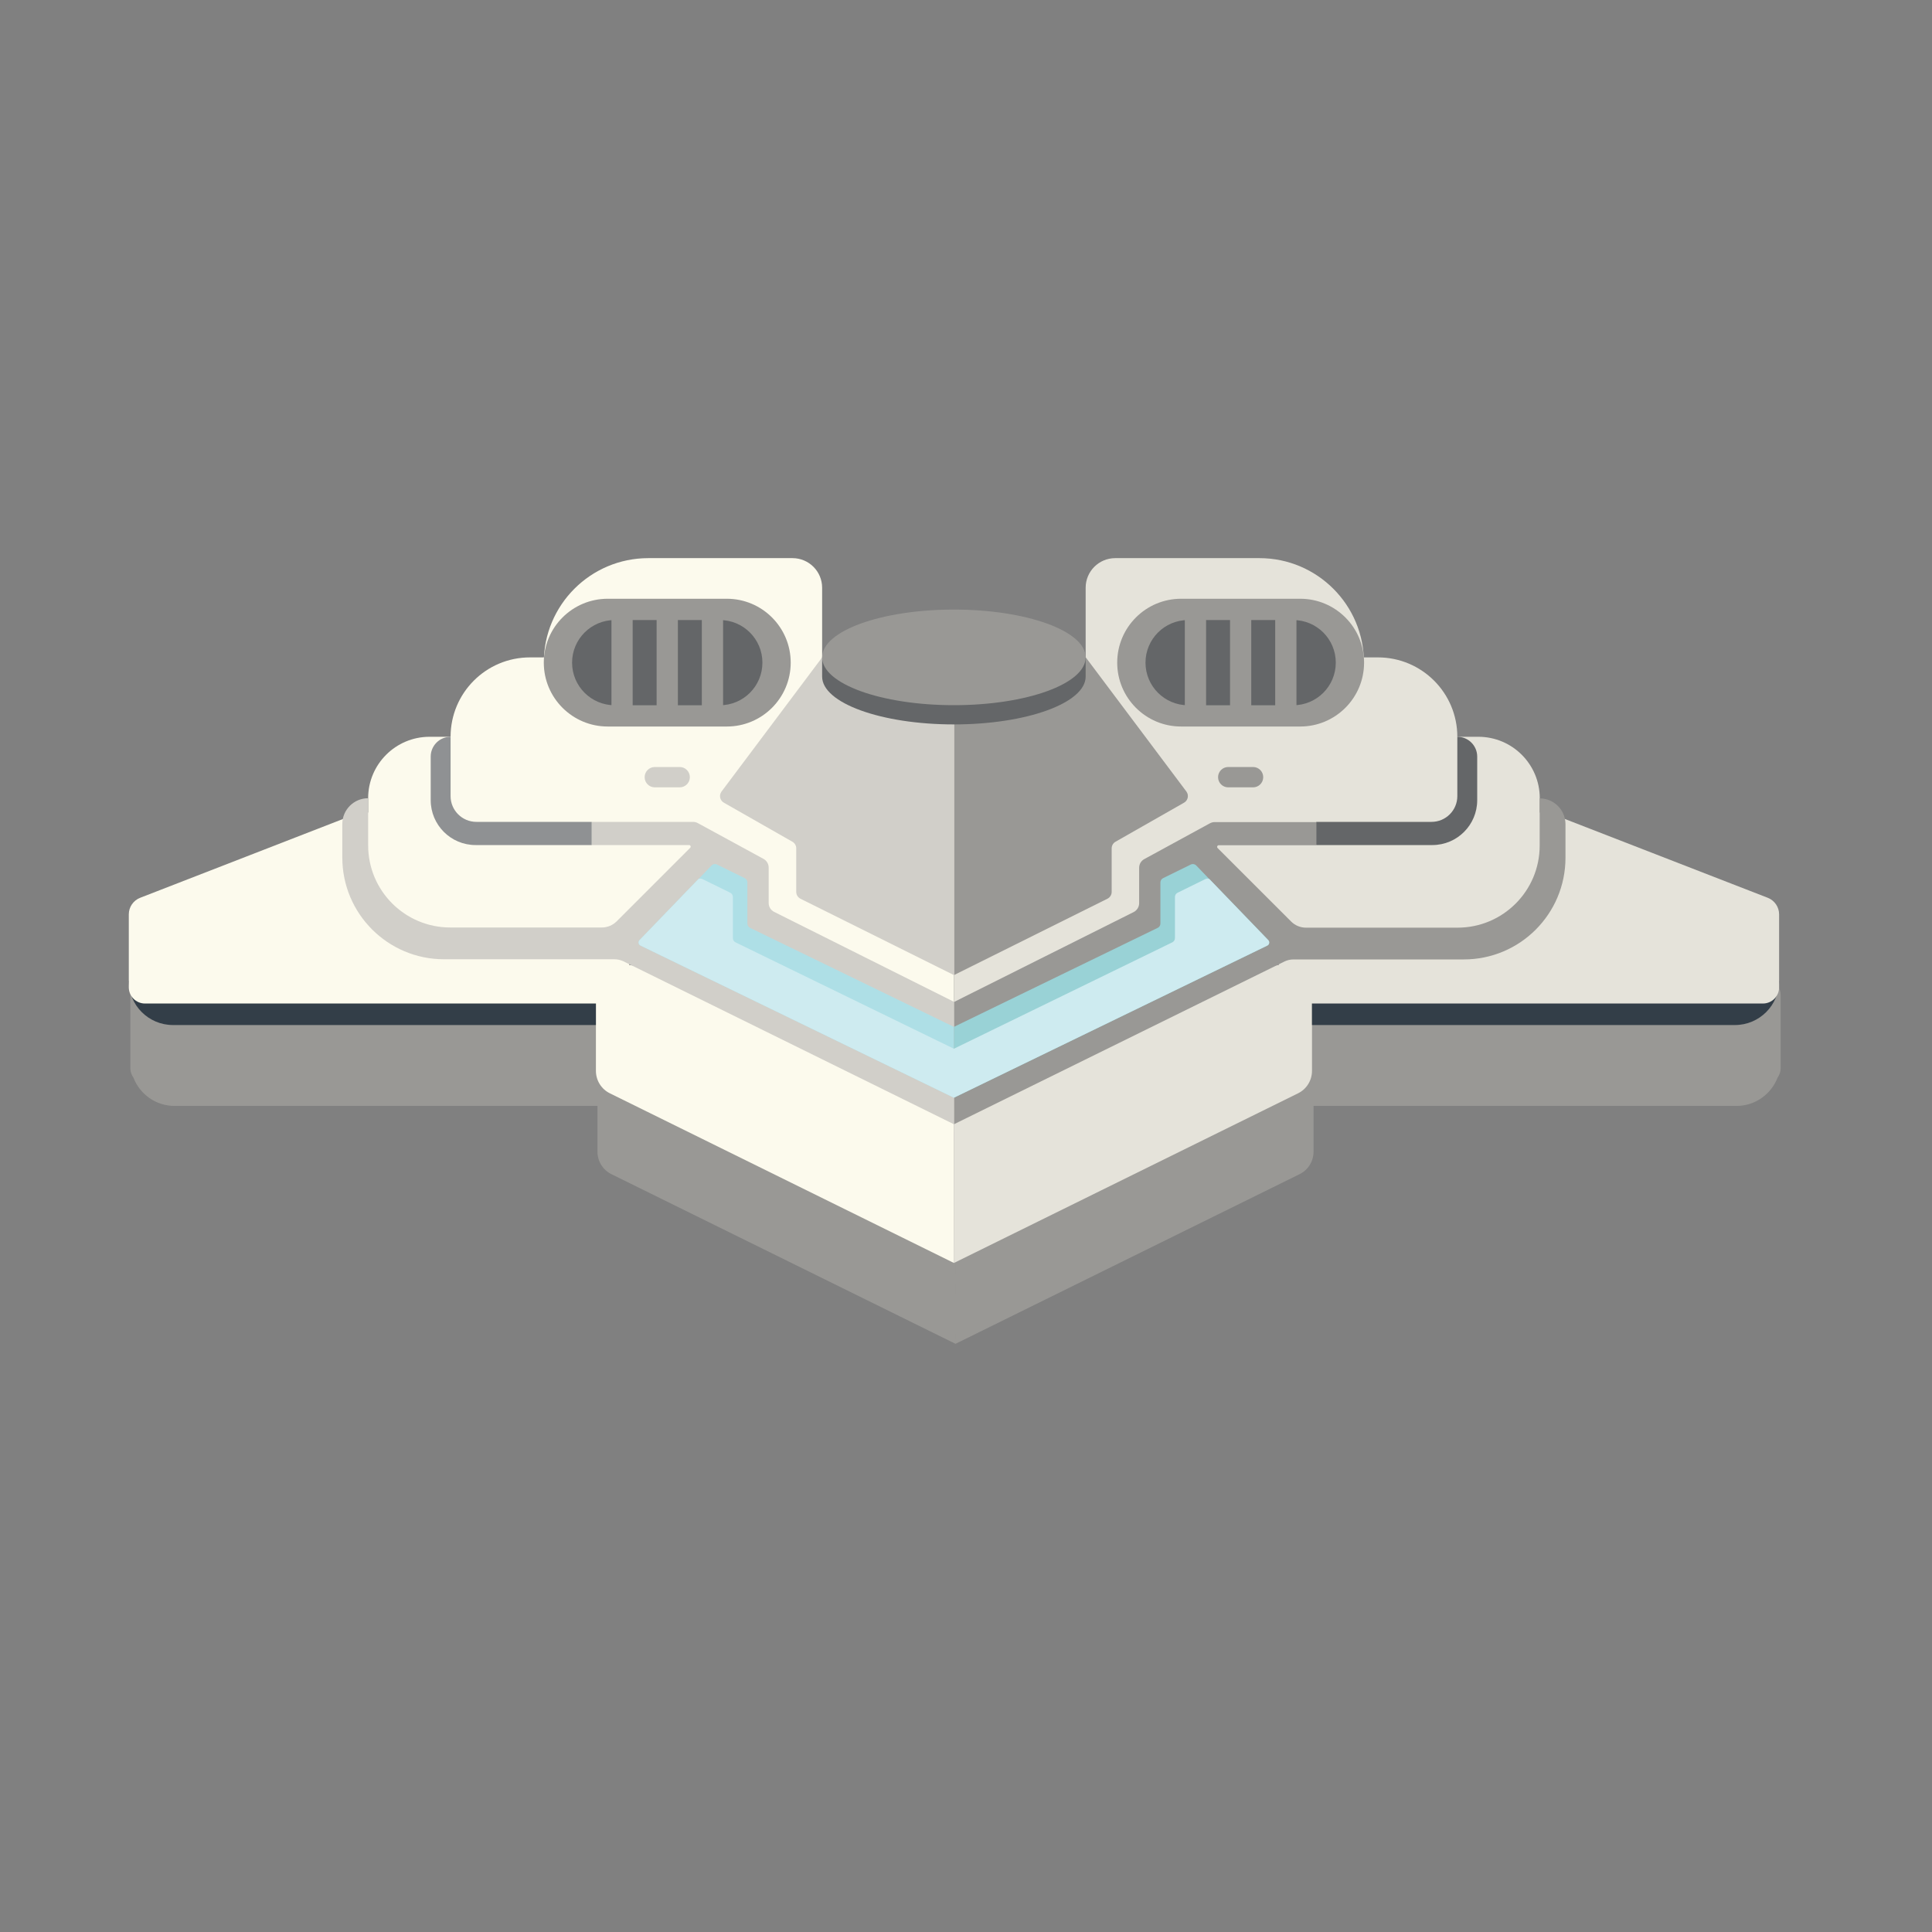 <svg width="45" height="45" viewBox="0 0 45 45" fill="none" xmlns="http://www.w3.org/2000/svg">
<rect x="0" y="0" width="45" height="45" fill="#808080" stroke="none"/>
<path d="M41.21 22.794L36.487 20.959C36.431 20.686 36.189 20.48 35.9 20.48V20.474C35.9 19.684 35.259 19.044 34.469 19.044H33.98C33.98 18.023 33.152 17.195 32.131 17.195H31.802C31.8 17.173 31.798 17.152 31.795 17.13C31.699 15.873 30.652 14.883 29.37 14.883H26.012C25.631 14.883 25.323 15.192 25.323 15.572V17.193C25.32 16.579 23.947 16.081 22.254 16.081C20.559 16.081 19.185 16.58 19.185 17.195V15.572C19.185 15.192 18.876 14.883 18.495 14.883H15.137C13.844 14.883 12.789 15.892 12.71 17.165C12.709 17.175 12.71 17.185 12.709 17.195H12.38C11.359 17.195 10.531 18.023 10.531 19.044H10.042C9.252 19.044 8.611 19.684 8.611 20.474C8.319 20.474 8.075 20.684 8.021 20.96L3.301 22.794C3.141 22.856 3.036 23.01 3.036 23.181V24.88C3.036 24.962 3.063 25.037 3.107 25.099C3.256 25.484 3.627 25.759 4.065 25.759H13.916V26.825C13.916 27.048 14.042 27.251 14.242 27.349L22.256 31.3L22.255 28.069H22.256L22.256 31.3L30.269 27.349C30.469 27.251 30.595 27.048 30.595 26.825V25.759H40.446C40.884 25.759 41.255 25.484 41.404 25.099C41.448 25.037 41.475 24.962 41.475 24.88V23.181C41.475 23.01 41.37 22.856 41.21 22.794ZM22.254 25.216L22.254 18.756C22.254 18.756 22.254 18.756 22.254 18.756C22.255 18.756 22.256 18.756 22.257 18.756V25.216L22.257 25.221L22.256 25.222V25.8L22.254 25.216ZM14.688 24.361V24.339L14.747 24.368L14.688 24.361ZM29.823 24.342V24.361L29.773 24.367L29.823 24.342Z" fill="#999895"/>
<path d="M12.666 15.434C12.666 14.09 13.756 13 15.101 13H18.459C18.84 13 19.149 13.309 19.149 13.689V15.689C19.149 15.689 12.666 15.016 12.666 15.434Z" fill="#FCFAED"/>
<path d="M31.769 15.434C31.769 14.09 30.679 13 29.334 13H25.976C25.595 13 25.287 13.309 25.287 13.689V15.606C25.287 15.606 31.769 15.016 31.769 15.434Z" fill="#E5E3DA"/>
<path d="M30.559 22.391V24.942C30.559 25.165 30.433 25.368 30.233 25.466L22.219 29.417L22.221 23.333L30.559 22.391Z" fill="#E5E3DA"/>
<path d="M40.41 23.875H30.559V22.847H41.439C41.439 23.415 40.978 23.875 40.41 23.875Z" fill="#333E48"/>
<path d="M36.061 18.925L41.174 20.911C41.334 20.973 41.439 21.127 41.439 21.298V22.997C41.439 23.205 41.27 23.374 41.062 23.374H29.787V18.925H36.061Z" fill="#E5E3DA"/>
<path d="M35.864 18.591C35.864 17.801 35.223 17.161 34.433 17.161H33.944C33.944 16.139 33.116 15.312 32.095 15.312H25.29H22.221V26.181L29.619 21.864H35.087L36.061 20.563L35.864 19.691V18.591Z" fill="#E5E3DA"/>
<path d="M27.51 16.922H30.284C31.106 16.922 31.772 16.256 31.772 15.434C31.772 14.612 31.106 13.946 30.284 13.946H27.51C26.688 13.946 26.022 14.612 26.022 15.434C26.022 16.256 26.688 16.922 27.51 16.922Z" fill="#999895"/>
<path d="M33.944 17.161V18.543C33.944 18.874 33.675 19.143 33.343 19.143H30.657V19.683H33.362C33.939 19.683 34.407 19.215 34.407 18.638V17.623C34.407 17.368 34.2 17.161 33.944 17.161Z" fill="#646668"/>
<path d="M27.633 18.436L25.29 15.312H22.221V22.711L25.794 20.933C25.855 20.903 25.893 20.841 25.893 20.774V19.76C25.893 19.696 25.927 19.637 25.982 19.606L27.579 18.696C27.671 18.643 27.697 18.521 27.633 18.436Z" fill="#999895"/>
<path d="M13.88 22.391V24.942C13.88 25.165 14.006 25.368 14.206 25.466L22.219 29.417L22.218 23.333L13.88 22.391Z" fill="#FCFAED"/>
<path d="M3 22.847H13.88V23.875H4.029C3.461 23.875 3 23.415 3 22.847Z" fill="#333E48"/>
<path d="M8.377 18.925L3.265 20.911C3.105 20.973 3 21.127 3 21.298V22.997C3 23.205 3.169 23.374 3.377 23.374H14.652V18.925H8.377Z" fill="#FCFAED"/>
<path d="M8.575 18.591C8.575 17.801 9.216 17.161 10.006 17.161H10.495C10.495 16.139 11.322 15.312 12.344 15.312H22.218V26.181L14.82 21.864H9.352L8.377 20.563L8.575 19.691V18.591Z" fill="#FCFAED"/>
<path d="M36.463 19.198V19.979C36.463 21.287 35.403 22.347 34.095 22.347H30.129C30.054 22.347 29.98 22.364 29.914 22.397L22.219 26.186V23.339L26.405 21.244C26.483 21.204 26.533 21.125 26.533 21.038V20.212C26.533 20.128 26.578 20.05 26.653 20.01L28.182 19.176C28.216 19.158 28.254 19.148 28.293 19.148H30.655V19.687H28.387C28.354 19.687 28.337 19.728 28.36 19.752L30.073 21.464C30.164 21.555 30.288 21.607 30.418 21.607H33.95C35.006 21.607 35.862 20.751 35.862 19.696V18.596C36.194 18.596 36.463 18.866 36.463 19.198Z" fill="#999895"/>
<path d="M22.218 23.333L22.219 26.186L14.523 22.392C14.456 22.36 14.383 22.343 14.307 22.343H10.341C9.034 22.343 7.973 21.282 7.973 19.974V19.193C7.973 18.861 8.243 18.592 8.575 18.592V19.691C8.575 20.747 9.431 21.603 10.487 21.603H14.018C14.148 21.603 14.272 21.551 14.364 21.459L16.076 19.747C16.1 19.723 16.083 19.683 16.049 19.683H13.782V19.143H16.144C16.182 19.143 16.22 19.153 16.254 19.172L17.784 20.005C17.858 20.046 17.904 20.124 17.904 20.207V21.033C17.904 21.121 17.953 21.2 18.031 21.239L22.218 23.333Z" fill="#D1CFC9"/>
<path d="M22.218 23.918V25.568L14.919 22.025C14.87 22.001 14.859 21.937 14.896 21.897L16.27 20.473H16.271L16.572 20.16C16.606 20.125 16.658 20.116 16.701 20.137L17.346 20.454C17.383 20.473 17.408 20.511 17.408 20.554V21.511C17.408 21.553 17.432 21.593 17.47 21.611L22.218 23.918Z" fill="#AEDFE6"/>
<path d="M22.218 23.918V25.568L29.518 22.025C29.566 22.001 29.578 21.937 29.54 21.897L28.166 20.473H28.165L27.864 20.16C27.83 20.125 27.778 20.116 27.735 20.137L27.09 20.454C27.053 20.473 27.028 20.511 27.028 20.554V21.511C27.028 21.553 27.005 21.593 26.966 21.611L22.218 23.918Z" fill="#99D2D6"/>
<path d="M29.518 22.024L22.218 25.568L14.919 22.024C14.87 22.001 14.859 21.936 14.896 21.897L16.27 20.472H16.271C16.3 20.461 16.333 20.461 16.363 20.476L17.008 20.793C17.045 20.811 17.07 20.849 17.07 20.892V21.85C17.07 21.891 17.093 21.931 17.132 21.949L22.218 24.427L27.305 21.949C27.343 21.931 27.367 21.891 27.367 21.85V20.892C27.367 20.849 27.391 20.811 27.429 20.793L28.074 20.476C28.103 20.461 28.136 20.461 28.165 20.472H28.166L29.54 21.897C29.578 21.936 29.566 22.001 29.518 22.024Z" fill="#CEEBF0"/>
<path d="M16.929 13.946H14.155C13.333 13.946 12.666 14.612 12.666 15.434C12.666 16.256 13.333 16.922 14.155 16.922H16.929C17.751 16.922 18.417 16.256 18.417 15.434C18.417 14.612 17.751 13.946 16.929 13.946Z" fill="#999895"/>
<path d="M16.765 14.442H14.318C13.77 14.442 13.325 14.886 13.325 15.434C13.325 15.983 13.77 16.427 14.318 16.427H16.765C17.314 16.427 17.758 15.983 17.758 15.434C17.758 14.886 17.314 14.442 16.765 14.442Z" fill="#646668"/>
<path d="M10.495 17.161V18.543C10.495 18.874 10.764 19.143 11.096 19.143H13.782V19.683H11.077C10.5 19.683 10.032 19.215 10.032 18.638V17.623C10.032 17.368 10.239 17.161 10.495 17.161Z" fill="#8F9193"/>
<path d="M16.806 18.436L19.149 15.312H22.218V22.711L18.644 20.933C18.584 20.903 18.546 20.841 18.546 20.774V19.76C18.546 19.696 18.512 19.637 18.457 19.606L16.86 18.696C16.767 18.643 16.742 18.521 16.806 18.436Z" fill="#D1CFC9"/>
<path d="M25.287 15.312V15.759C25.287 16.374 23.913 16.873 22.218 16.873C20.523 16.873 19.149 16.374 19.149 15.759V15.312H19.408C19.884 14.919 20.963 14.646 22.218 14.646C23.473 14.646 24.552 14.919 25.027 15.312H25.287Z" fill="#646668"/>
<path d="M22.218 16.425C23.913 16.425 25.287 15.927 25.287 15.312C25.287 14.697 23.913 14.198 22.218 14.198C20.523 14.198 19.149 14.697 19.149 15.312C19.149 15.927 20.523 16.425 22.218 16.425Z" fill="#999895"/>
<path d="M14.736 14.298H14.242V16.751H14.736V14.298Z" fill="#999895"/>
<path d="M15.789 14.298H15.294V16.751H15.789V14.298Z" fill="#999895"/>
<path d="M16.842 14.298H16.347V16.751H16.842V14.298Z" fill="#999895"/>
<path d="M30.12 14.442H27.673C27.125 14.442 26.681 14.886 26.681 15.434C26.681 15.983 27.125 16.427 27.673 16.427H30.12C30.669 16.427 31.113 15.983 31.113 15.434C31.113 14.886 30.669 14.442 30.12 14.442Z" fill="#646668"/>
<path d="M28.092 14.298H27.597V16.751H28.092V14.298Z" fill="#999895"/>
<path d="M29.144 14.298H28.65V16.751H29.144V14.298Z" fill="#999895"/>
<path d="M30.197 14.298H29.702V16.751H30.197V14.298Z" fill="#999895"/>
<path d="M15.831 17.865H15.252C15.121 17.865 15.015 17.971 15.015 18.102C15.015 18.233 15.121 18.339 15.252 18.339H15.831C15.962 18.339 16.068 18.233 16.068 18.102C16.068 17.971 15.962 17.865 15.831 17.865Z" fill="#D1CFC9"/>
<path d="M29.186 17.865H28.608C28.477 17.865 28.371 17.971 28.371 18.102C28.371 18.233 28.477 18.339 28.608 18.339H29.186C29.317 18.339 29.423 18.233 29.423 18.102C29.423 17.971 29.317 17.865 29.186 17.865Z" fill="#999895"/>
</svg>
